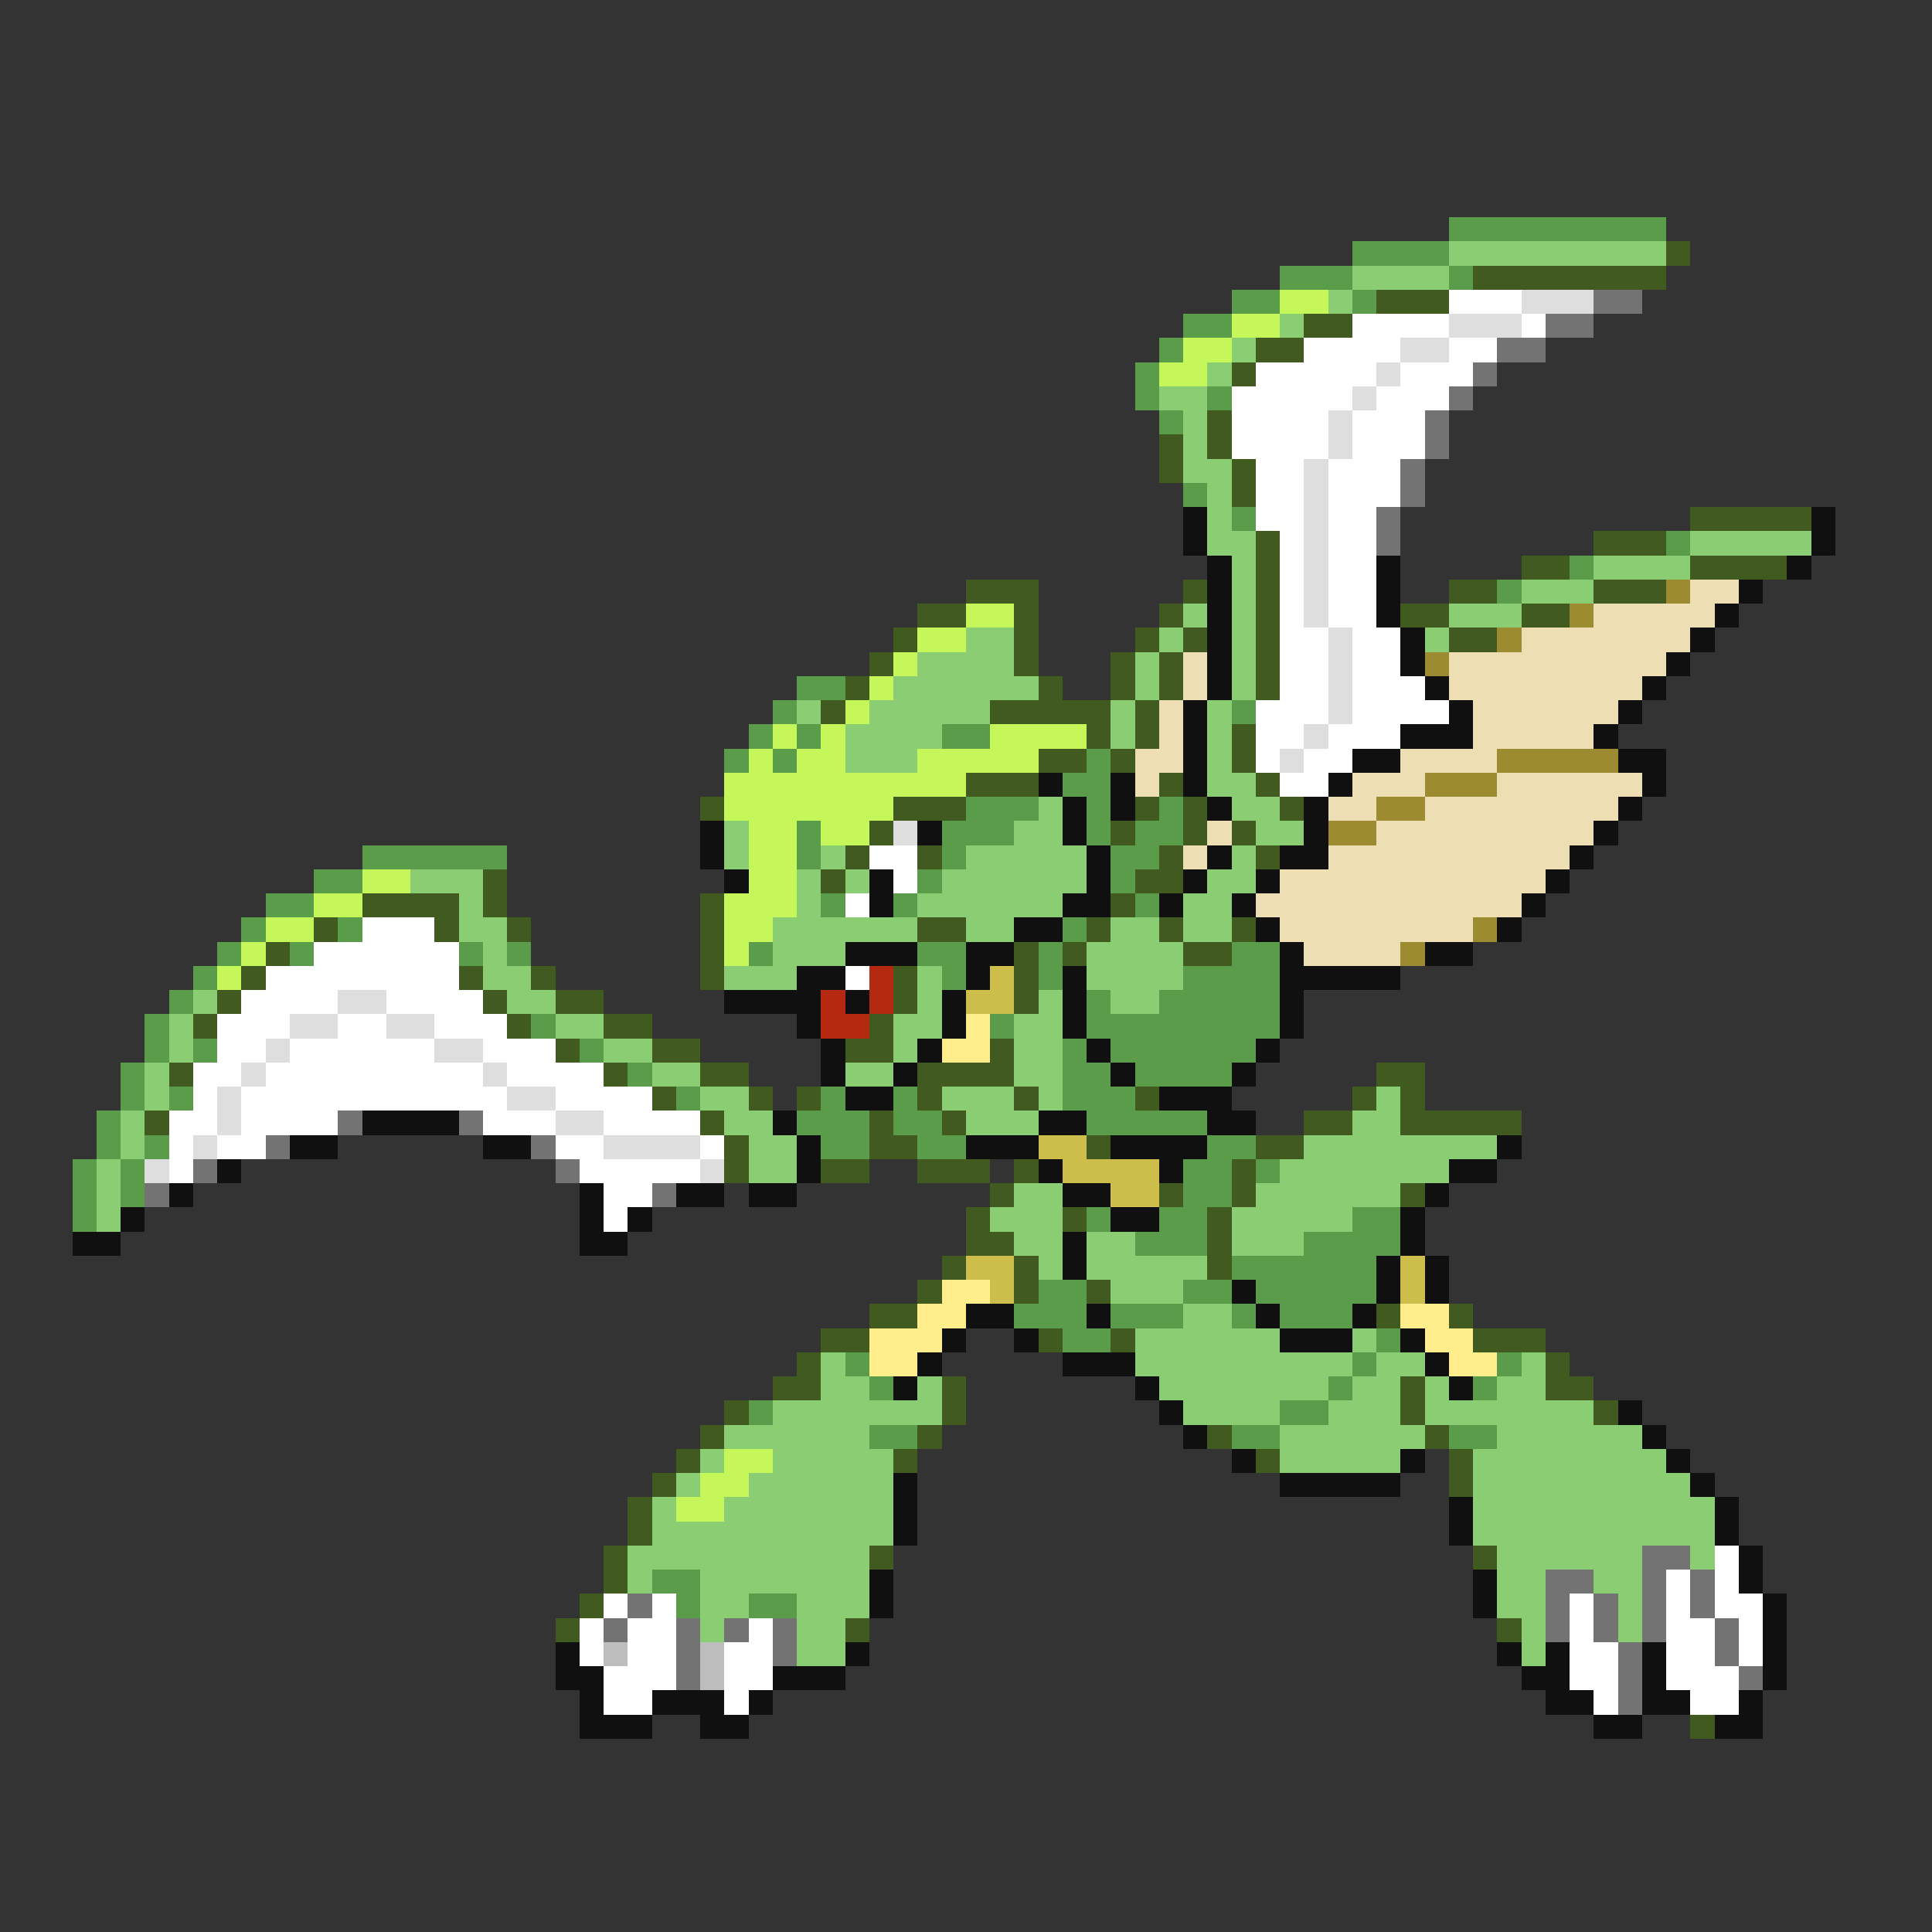 <svg xmlns="http://www.w3.org/2000/svg" viewBox="0 -0.5 80 80" shape-rendering="crispEdges">
<rect x="0" y="-0.5" width="80" height="80" fill="#333333" stroke="none"/>
<path stroke="#5a9c4a" d="M60 9h9M56 10h4M53 11h3M60 11h1M51 12h2M56 12h1M49 13h2M48 14h1M47 15h1M47 16h1M50 16h1M48 17h1M49 20h1M51 21h1M69 22h1M65 23h1M62 24h1M33 28h2M32 29h1M51 29h1M31 30h1M33 30h1M39 30h2M30 31h1M32 31h1M45 31h1M44 32h2M40 33h3M45 33h1M48 33h1M33 34h1M39 34h3M45 34h1M47 34h2M15 35h6M33 35h1M39 35h1M46 35h2M13 36h2M38 36h1M46 36h1M11 37h2M34 37h1M37 37h1M47 37h1M10 38h1M14 38h1M44 38h1M9 39h1M12 39h1M19 39h1M21 39h1M31 39h1M38 39h2M43 39h1M51 39h2M8 40h1M39 40h1M43 40h1M49 40h4M7 41h1M45 41h1M48 41h5M6 42h1M22 42h1M41 42h1M45 42h8M6 43h1M8 43h1M24 43h1M44 43h1M46 43h6M5 44h1M26 44h1M44 44h2M47 44h4M5 45h1M7 45h1M28 45h1M34 45h1M37 45h1M44 45h3M4 46h1M33 46h3M37 46h2M45 46h5M4 47h1M6 47h1M34 47h2M38 47h2M50 47h2M3 48h1M5 48h1M49 48h2M52 48h1M3 49h1M5 49h1M49 49h2M3 50h1M45 50h1M48 50h2M56 50h2M47 51h3M54 51h4M51 52h6M43 53h2M49 53h2M52 53h5M42 54h3M46 54h3M51 54h1M53 54h3M44 55h2M57 55h1M35 56h1M56 56h1M62 56h1M36 57h1M55 57h1M61 57h1M31 58h1M53 58h2M36 59h2M51 59h2M60 59h2M27 65h2M28 66h1M31 66h2" />
<path stroke="#8bcd73" d="M60 10h9M56 11h4M55 12h1M53 13h1M51 14h1M50 15h1M48 16h2M49 17h1M49 18h1M49 19h2M50 20h1M50 21h1M50 22h2M70 22h5M51 23h1M66 23h4M51 24h1M63 24h3M49 25h1M51 25h1M60 25h3M40 26h2M48 26h1M51 26h1M59 26h1M38 27h4M47 27h1M51 27h1M37 28h6M47 28h1M51 28h1M33 29h1M36 29h5M46 29h1M50 29h1M35 30h4M46 30h1M50 30h1M35 31h3M50 31h1M50 32h2M43 33h1M51 33h2M30 34h1M42 34h2M52 34h2M30 35h1M34 35h1M40 35h5M51 35h1M17 36h3M33 36h1M35 36h1M39 36h6M50 36h2M19 37h1M33 37h1M38 37h6M49 37h2M19 38h2M32 38h6M40 38h2M46 38h2M49 38h2M20 39h1M32 39h3M45 39h4M20 40h2M30 40h3M38 40h1M45 40h4M8 41h1M21 41h2M38 41h1M43 41h1M46 41h2M7 42h1M23 42h2M37 42h2M42 42h2M7 43h1M25 43h2M37 43h1M42 43h2M6 44h1M27 44h2M35 44h2M42 44h2M6 45h1M29 45h2M39 45h3M43 45h1M57 45h1M5 46h1M30 46h2M40 46h3M56 46h2M5 47h1M31 47h2M54 47h8M4 48h1M31 48h2M53 48h7M4 49h1M42 49h2M52 49h6M4 50h1M41 50h3M51 50h5M42 51h2M45 51h2M51 51h3M43 52h1M45 52h5M46 53h3M49 54h2M47 55h6M56 55h1M34 56h1M47 56h9M57 56h2M63 56h1M34 57h2M38 57h1M48 57h7M56 57h2M59 57h1M62 57h2M32 58h7M49 58h4M55 58h3M59 58h7M30 59h6M53 59h6M62 59h6M29 60h1M32 60h5M53 60h5M61 60h8M28 61h1M31 61h6M61 61h9M27 62h1M30 62h7M61 62h10M27 63h10M61 63h10M26 64h10M62 64h6M70 64h1M26 65h1M29 65h7M62 65h2M66 65h2M29 66h2M33 66h3M62 66h2M67 66h1M29 67h1M33 67h2M63 67h1M67 67h1M33 68h2M63 68h1" />
<path stroke="#415a20" d="M69 10h1M61 11h8M57 12h3M54 13h2M52 14h2M51 15h1M50 17h1M48 18h1M50 18h1M48 19h1M51 19h1M51 20h1M70 21h5M52 22h1M66 22h3M52 23h1M63 23h2M70 23h4M40 24h3M49 24h1M52 24h1M60 24h2M66 24h3M38 25h2M42 25h1M48 25h1M52 25h1M58 25h2M63 25h2M37 26h1M42 26h1M47 26h1M49 26h1M52 26h1M60 26h2M36 27h1M42 27h1M46 27h1M48 27h1M52 27h1M35 28h1M43 28h1M46 28h1M48 28h1M52 28h1M34 29h1M41 29h5M47 29h1M45 30h1M47 30h1M51 30h1M43 31h2M46 31h1M51 31h1M40 32h3M48 32h1M52 32h1M29 33h1M37 33h3M47 33h1M49 33h1M53 33h1M36 34h1M46 34h1M49 34h1M51 34h1M35 35h1M38 35h1M48 35h1M52 35h1M20 36h1M34 36h1M47 36h2M15 37h4M20 37h1M29 37h1M46 37h1M13 38h1M18 38h1M21 38h1M29 38h1M38 38h2M45 38h1M48 38h1M51 38h1M11 39h1M29 39h1M42 39h1M44 39h1M49 39h2M10 40h1M19 40h1M22 40h1M29 40h1M37 40h1M42 40h1M9 41h1M20 41h1M23 41h2M37 41h1M42 41h1M8 42h1M21 42h1M25 42h2M36 42h1M23 43h1M27 43h2M35 43h2M41 43h1M7 44h1M25 44h1M29 44h2M38 44h4M57 44h2M27 45h1M31 45h1M33 45h1M38 45h1M42 45h1M47 45h1M56 45h1M58 45h1M6 46h1M29 46h1M36 46h1M39 46h1M54 46h2M58 46h5M30 47h1M36 47h2M45 47h1M52 47h2M30 48h1M34 48h2M38 48h3M42 48h1M51 48h1M41 49h1M48 49h1M51 49h1M58 49h1M40 50h1M44 50h1M50 50h1M40 51h2M50 51h1M39 52h1M42 52h1M50 52h1M38 53h1M42 53h1M45 53h1M36 54h2M57 54h1M60 54h1M34 55h2M43 55h1M46 55h1M61 55h3M33 56h1M64 56h1M32 57h2M39 57h1M58 57h1M64 57h2M30 58h1M39 58h1M58 58h1M66 58h1M29 59h1M38 59h1M50 59h1M59 59h1M28 60h1M37 60h1M52 60h1M60 60h1M27 61h1M60 61h1M26 62h1M26 63h1M25 64h1M36 64h1M61 64h1M25 65h1M24 66h1M23 67h1M35 67h1M62 67h1M70 71h1" />
<path stroke="#c5f65a" d="M53 12h2M51 13h2M49 14h2M48 15h2M40 25h2M38 26h2M37 27h1M36 28h1M35 29h1M32 30h1M34 30h1M41 30h4M31 31h1M33 31h2M38 31h5M30 32h10M30 33h7M31 34h2M34 34h2M31 35h2M15 36h2M31 36h2M13 37h2M30 37h3M11 38h2M30 38h2M10 39h1M30 39h1M9 40h1M30 60h2M29 61h2M28 62h2" />
<path stroke="#ffffff" d="M60 12h3M56 13h4M63 13h1M54 14h4M60 14h2M52 15h5M58 15h3M51 16h5M57 16h3M51 17h4M56 17h3M51 18h4M56 18h3M52 19h2M55 19h3M52 20h2M55 20h3M52 21h2M55 21h2M53 22h1M55 22h2M53 23h1M55 23h2M53 24h1M55 24h2M53 25h1M55 25h2M53 26h2M56 26h2M53 27h2M56 27h2M53 28h2M56 28h3M52 29h3M56 29h4M52 30h2M55 30h3M52 31h1M54 31h2M53 32h2M36 35h2M37 36h1M35 37h1M15 38h3M13 39h6M11 40h8M35 40h1M10 41h4M16 41h4M9 42h3M14 42h2M18 42h3M9 43h2M12 43h6M20 43h3M8 44h2M11 44h9M21 44h4M8 45h1M10 45h11M23 45h4M7 46h2M10 46h4M20 46h3M25 46h4M7 47h1M9 47h2M23 47h2M29 47h1M7 48h1M24 48h5M25 49h2M25 50h1M71 64h1M69 65h1M71 65h1M25 66h1M27 66h1M65 66h1M69 66h1M71 66h2M24 67h1M26 67h2M31 67h1M65 67h1M69 67h2M72 67h1M24 68h1M26 68h2M30 68h2M65 68h2M69 68h2M72 68h1M25 69h3M30 69h2M65 69h2M69 69h3M25 70h2M30 70h1M66 70h1M70 70h2" />
<path stroke="#dedede" d="M63 12h3M60 13h3M58 14h2M57 15h1M56 16h1M55 17h1M55 18h1M54 19h1M54 20h1M54 21h1M54 22h1M54 23h1M54 24h1M54 25h1M55 26h1M55 27h1M55 28h1M55 29h1M54 30h1M53 31h1M37 34h1M14 41h2M12 42h2M16 42h2M11 43h1M18 43h2M10 44h1M20 44h1M9 45h1M21 45h2M9 46h1M23 46h2M8 47h1M25 47h4M6 48h1M29 48h1" />
<path stroke="#737373" d="M66 12h2M64 13h2M62 14h2M61 15h1M60 16h1M59 17h1M59 18h1M58 19h1M58 20h1M57 21h1M57 22h1M14 46h1M19 46h1M11 47h1M22 47h1M8 48h1M23 48h1M6 49h1M27 49h1M68 64h2M64 65h2M68 65h1M70 65h1M26 66h1M64 66h1M66 66h1M68 66h1M70 66h1M25 67h1M28 67h1M30 67h1M32 67h1M64 67h1M66 67h1M68 67h1M71 67h1M28 68h1M32 68h1M67 68h1M71 68h1M28 69h1M67 69h1M72 69h1M67 70h1" />
<path stroke="#101010" d="M49 21h1M75 21h1M49 22h1M75 22h1M50 23h1M57 23h1M74 23h1M50 24h1M57 24h1M72 24h1M50 25h1M57 25h1M71 25h1M50 26h1M58 26h1M70 26h1M50 27h1M58 27h1M69 27h1M50 28h1M59 28h1M68 28h1M49 29h1M60 29h1M67 29h1M49 30h1M58 30h3M66 30h1M49 31h1M56 31h2M67 31h2M43 32h1M46 32h1M49 32h1M55 32h1M68 32h1M44 33h1M46 33h1M50 33h1M54 33h1M67 33h1M29 34h1M38 34h1M44 34h1M54 34h1M66 34h1M29 35h1M45 35h1M50 35h1M53 35h2M65 35h1M30 36h1M36 36h1M45 36h1M49 36h1M52 36h1M64 36h1M36 37h1M44 37h2M48 37h1M51 37h1M63 37h1M42 38h2M52 38h1M62 38h1M35 39h3M40 39h2M53 39h1M59 39h2M33 40h2M40 40h1M44 40h1M53 40h5M30 41h4M35 41h1M39 41h1M44 41h1M53 41h1M33 42h1M39 42h1M44 42h1M53 42h1M34 43h1M38 43h1M45 43h1M52 43h1M34 44h1M37 44h1M46 44h1M51 44h1M35 45h2M48 45h3M15 46h4M32 46h1M43 46h2M50 46h2M12 47h2M20 47h2M33 47h1M40 47h3M46 47h4M62 47h1M9 48h1M33 48h1M43 48h1M48 48h1M60 48h2M7 49h1M24 49h1M28 49h2M31 49h2M44 49h2M59 49h1M5 50h1M24 50h1M26 50h1M46 50h2M58 50h1M3 51h2M24 51h2M44 51h1M58 51h1M44 52h1M57 52h1M59 52h1M51 53h1M57 53h1M59 53h1M40 54h2M45 54h1M52 54h1M56 54h1M39 55h1M42 55h1M53 55h3M58 55h1M38 56h1M44 56h3M59 56h1M37 57h1M47 57h1M60 57h1M48 58h1M67 58h1M49 59h1M68 59h1M51 60h1M58 60h1M69 60h1M37 61h1M53 61h5M70 61h1M37 62h1M60 62h1M71 62h1M37 63h1M60 63h1M71 63h1M72 64h1M36 65h1M61 65h1M72 65h1M36 66h1M61 66h1M73 66h1M73 67h1M23 68h1M35 68h1M62 68h1M64 68h1M68 68h1M73 68h1M23 69h2M32 69h3M63 69h2M68 69h1M73 69h1M24 70h1M27 70h3M31 70h1M64 70h2M68 70h2M72 70h1M24 71h3M29 71h2M66 71h2M71 71h2" />
<path stroke="#9c8b31" d="M69 24h1M65 25h1M62 26h1M59 27h1M62 31h5M59 32h3M57 33h2M55 34h2M61 38h1M58 39h1" />
<path stroke="#eedeb4" d="M70 24h2M66 25h5M63 26h7M49 27h1M60 27h9M49 28h1M60 28h8M48 29h1M61 29h6M48 30h1M61 30h5M47 31h2M58 31h4M47 32h1M56 32h3M62 32h6M55 33h2M59 33h8M50 34h1M57 34h9M49 35h1M55 35h10M53 36h11M52 37h11M53 38h8M54 39h4" />
<path stroke="#b42910" d="M36 40h1M34 41h1M36 41h1M34 42h2" />
<path stroke="#cdbd4a" d="M41 40h1M40 41h2M43 47h2M44 48h4M46 49h2M40 52h2M58 52h1M41 53h1M58 53h1" />
<path stroke="#ffee8b" d="M40 42h1M39 43h2M39 53h2M38 54h2M58 54h2M36 55h3M59 55h2M36 56h2M60 56h2" />
<path stroke="#bdbdbd" d="M25 68h1M29 68h1M29 69h1" />
</svg>